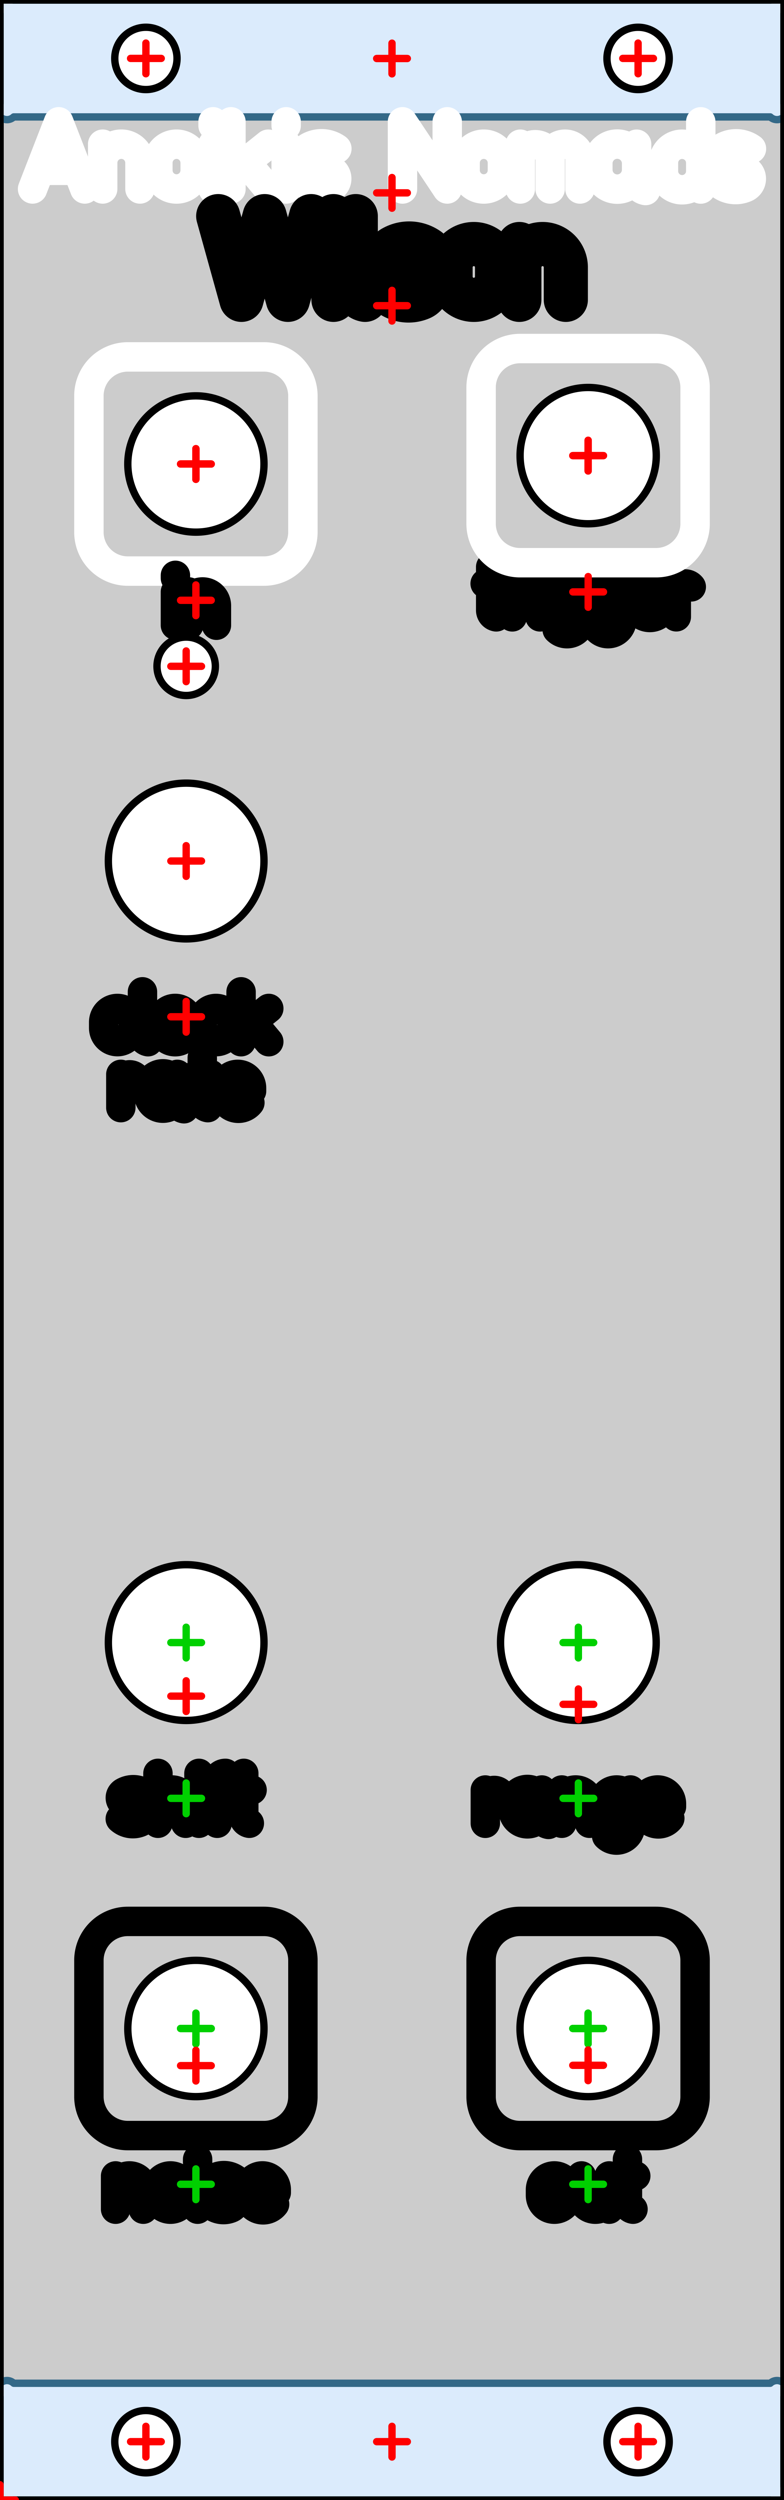 <?xml version="1.0" standalone="no"?>
<!DOCTYPE svg PUBLIC "-//W3C//DTD SVG 1.1//EN" 
  "http://www.w3.org/Graphics/SVG/1.1/DTD/svg11.dtd">
<svg width="40.300mm" height="128.400mm" version="1.1"
     viewBox="0 0 40.300 128.400"
     xmlns="http://www.w3.org/2000/svg"  xmlns:xlink="http://www.w3.org/1999/xlink" 
     xmlns:fpd="http://www.schaeffer-ag.de">
  <rect x="0" y="0" width="40.300" height="128.400" fill="#333333" stroke="none"/>
  <desc>Diese Zeichnung wurde mit dem Frontplatten Desinger durch den Export der Datei 'Wilson.fpd' erzeugt.</desc>
  <defs>
    <pattern id="revside-fill" x="1" y="1" width="1.5" height="1.5" patternUnits="userSpaceOnUse">
      <line x1="0" y1="0" x2="1" y2="1" style="stroke-width:0.2; stroke:black; stroke-dasharray:none;" />
      <line x1="0" y1="1" x2="1" y2="0" style="stroke-width:0.2; stroke:black; stroke-dasharray:none;" />
    </pattern>
    <pattern id="revside-fill-silver" x="1" y="1" width="1.5" height="1.5" patternUnits="userSpaceOnUse">
      <line x1="0" y1="0" x2="1.5" y2="1.5" style="stroke-width:0.2; stroke:#e0e0e0; stroke-dasharray:none;" />
      <line x1="0" y1="1.5" x2="1.5" y2="0" style="stroke-width:0.2; stroke:#e0e0e0; stroke-dasharray:none;" />
    </pattern>
  </defs>
<g transform="scale(1,-1) translate( -0.000, -128.400)" 
   fill-rule="evenodd"
   style="stroke-linecap:round; stroke-linejoin:round; stroke-opacity:1.0; stroke-opacity:1.0;">
<path d="
M40.300 128.400
L40.300 0.000
L0.000 0.000
L0.000 128.400
L40.300 128.400
" 
fill="#cccccc" vector-effect="non-scaling-stroke" stroke="#000000" stroke-width="0.100mm" />
<path d="
M0.000 123.102
A0.500,0.500 0 0,1 0.707,122.395
L39.593 122.395
A0.500,0.500 0 0,1 40.300,123.102
L40.300 127.688
A0.500,0.500 0 0,1 39.593,128.395
L0.707 128.395
A0.500,0.500 0 0,1 0.000,127.688
L0.000 123.102
" 
fill="#dbebfc" vector-effect="non-scaling-stroke" stroke="#336887" stroke-width="0.100mm" />
<path d="
M0.000 0.707
A0.500,0.500 0 0,1 0.707,0.000
L39.593 0.000
A0.500,0.500 0 0,1 40.300,0.707
L40.300 5.293
A0.500,0.500 0 0,1 39.593,6.000
L0.707 6.000
A0.500,0.500 0 0,1 0.000,5.293
L0.000 0.707
" 
fill="#dbebfc" vector-effect="non-scaling-stroke" stroke="#336887" stroke-width="0.100mm" />
<path d="
M2.057 119.653
L3.974 119.653
" 
fill="none" vector-effect="non-scaling-stroke" stroke="#ffffff" stroke-width="0.400mm" fpd:engraving_ral_9010="1" />
<path d="
M1.674 118.695
L3.016 122.145
L4.357 118.695
" 
fill="none" vector-effect="non-scaling-stroke" stroke="#ffffff" stroke-width="0.400mm" fpd:engraving_ral_9010="1" />
<path d="
M5.278 118.695
L5.278 120.995
L5.278 120.037
A0.958,0.958 0 0,0 7.195,120.037
L7.195 118.695
" 
fill="none" vector-effect="non-scaling-stroke" stroke="#ffffff" stroke-width="0.400mm" fpd:engraving_ral_9010="1" />
<path d="
M8.115 119.652
L8.115 120.036
A0.958,0.958 0 0,0 10.032,120.036
L10.032 119.652
A0.958,0.958 0 0,0 8.115,119.652
" 
fill="none" vector-effect="non-scaling-stroke" stroke="#ffffff" stroke-width="0.400mm" fpd:engraving_ral_9010="1" />
<path d="
M10.952 122.144
L10.952 121.952
" 
fill="none" vector-effect="non-scaling-stroke" stroke="#ffffff" stroke-width="0.400mm" fpd:engraving_ral_9010="1" />
<path d="
M10.952 120.994
L10.952 118.694
" 
fill="none" vector-effect="non-scaling-stroke" stroke="#ffffff" stroke-width="0.400mm" fpd:engraving_ral_9010="1" />
<path d="
M11.872 122.144
L11.872 118.694
L11.872 119.461
L13.789 120.994
L12.639 120.074
L13.789 118.694
" 
fill="none" vector-effect="non-scaling-stroke" stroke="#ffffff" stroke-width="0.400mm" fpd:engraving_ral_9010="1" />
<path d="
M14.709 122.144
L14.709 121.952
" 
fill="none" vector-effect="non-scaling-stroke" stroke="#ffffff" stroke-width="0.400mm" fpd:engraving_ral_9010="1" />
<path d="
M14.709 120.994
L14.709 118.694
" 
fill="none" vector-effect="non-scaling-stroke" stroke="#ffffff" stroke-width="0.400mm" fpd:engraving_ral_9010="1" />
<path d="
M15.629 119.001
A1.302,1.302 0 0,1 17.009,118.771
A0.492,0.492 0 0,1 16.971,119.691
L15.936 120.036
A0.441,0.441 0 0,0 15.859,120.841
A1.358,1.358 0 0,0 17.316,120.764
" 
fill="none" vector-effect="non-scaling-stroke" stroke="#ffffff" stroke-width="0.400mm" fpd:engraving_ral_9010="1" />
<path d="
M20.689 118.694
L20.689 122.144
L22.989 118.694
L22.989 122.144
" 
fill="none" vector-effect="non-scaling-stroke" stroke="#ffffff" stroke-width="0.400mm" fpd:engraving_ral_9010="1" />
<path d="
M23.909 119.652
L23.909 120.036
A0.958,0.958 0 0,0 25.826,120.036
L25.826 119.652
A0.958,0.958 0 0,0 23.909,119.652
" 
fill="none" vector-effect="non-scaling-stroke" stroke="#ffffff" stroke-width="0.400mm" fpd:engraving_ral_9010="1" />
<path d="
M26.745 118.694
L26.745 120.994
L26.745 120.227
A0.767,0.767 0 0,0 28.278,120.227
L28.278 118.694
L28.278 120.227
A0.767,0.767 0 0,0 29.812,120.227
L29.812 118.694
" 
fill="none" vector-effect="non-scaling-stroke" stroke="#ffffff" stroke-width="0.400mm" fpd:engraving_ral_9010="1" />
<path d="
M32.724 120.993
L32.724 119.651
A0.997,0.997 0 0,0 30.731,119.651
L30.731 120.035
A0.997,0.997 0 0,0 32.724,120.035
L32.724 119.115
A0.558,0.558 0 0,1 33.184,118.616
" 
fill="none" vector-effect="non-scaling-stroke" stroke="#ffffff" stroke-width="0.400mm" fpd:engraving_ral_9010="1" />
<path d="
M36.021 122.142
L36.021 119.650
A0.959,0.959 0 0,0 34.104,119.574
L34.104 120.034
A0.958,0.958 0 0,0 36.021,120.034
L36.021 118.692
" 
fill="none" vector-effect="non-scaling-stroke" stroke="#ffffff" stroke-width="0.400mm" fpd:engraving_ral_9010="1" />
<path d="
M36.940 118.998
A1.302,1.302 0 0,1 38.320,118.768
A0.492,0.492 0 0,1 38.282,119.688
L37.247 120.033
A0.441,0.441 0 0,0 37.170,120.838
A1.358,1.358 0 0,0 38.627,120.761
" 
fill="none" vector-effect="non-scaling-stroke" stroke="#ffffff" stroke-width="0.400mm" fpd:engraving_ral_9010="1" />
<path d="
M11.216 117.300
L12.411 113.000
L13.605 117.300
L14.800 113.000
L15.994 117.300
" 
fill="none" vector-effect="non-scaling-stroke" stroke="#000000" stroke-width="0.600mm" fpd:engraving_ral_9005="1" />
<path d="
M17.141 117.300
L17.141 117.061
" 
fill="none" vector-effect="non-scaling-stroke" stroke="#000000" stroke-width="0.600mm" fpd:engraving_ral_9005="1" />
<path d="
M17.141 115.867
L17.141 113.000
" 
fill="none" vector-effect="non-scaling-stroke" stroke="#000000" stroke-width="0.600mm" fpd:engraving_ral_9005="1" />
<path d="
M18.288 117.300
L18.288 113.573
A0.583,0.583 0 0,1 18.766,113.000
" 
fill="none" vector-effect="non-scaling-stroke" stroke="#000000" stroke-width="0.600mm" fpd:engraving_ral_9005="1" />
<path d="
M19.913 113.382
A1.623,1.623 0 0,1 21.633,113.096
A0.613,0.613 0 0,1 21.586,114.242
L20.296 114.672
A0.550,0.550 0 0,0 20.200,115.676
A1.693,1.693 0 0,0 22.016,115.580
" 
fill="none" vector-effect="non-scaling-stroke" stroke="#000000" stroke-width="0.600mm" fpd:engraving_ral_9005="1" />
<path d="
M23.161 114.194
L23.161 114.672
A1.194,1.194 0 0,0 25.550,114.672
L25.550 114.194
A1.194,1.194 0 0,0 23.161,114.194
" 
fill="none" vector-effect="non-scaling-stroke" stroke="#000000" stroke-width="0.600mm" fpd:engraving_ral_9005="1" />
<path d="
M26.696 113.000
L26.696 115.867
L26.696 114.672
A1.194,1.194 0 0,0 29.085,114.672
L29.085 113.000
" 
fill="none" vector-effect="non-scaling-stroke" stroke="#000000" stroke-width="0.600mm" fpd:engraving_ral_9005="1" />
<path d="
M6.553 76.380
A0.706,0.706 0 0,1 5.329,75.896
L5.329 75.611
A0.707,0.707 0 0,1 6.639,75.241
" 
fill="none" vector-effect="non-scaling-stroke" stroke="#000000" stroke-width="0.400mm" fpd:engraving_ral_9005="1" />
<path d="
M7.323 77.462
L7.323 75.241
A0.347,0.347 0 0,1 7.608,74.899
" 
fill="none" vector-effect="non-scaling-stroke" stroke="#000000" stroke-width="0.400mm" fpd:engraving_ral_9005="1" />
<path d="
M8.292 75.611
L8.292 75.896
A0.712,0.712 0 0,0 9.716,75.896
L9.716 75.611
A0.712,0.712 0 0,0 8.292,75.611
" 
fill="none" vector-effect="non-scaling-stroke" stroke="#000000" stroke-width="0.400mm" fpd:engraving_ral_9005="1" />
<path d="
M11.623 76.380
A0.706,0.706 0 0,1 10.399,75.896
L10.399 75.611
A0.707,0.707 0 0,1 11.709,75.241
" 
fill="none" vector-effect="non-scaling-stroke" stroke="#000000" stroke-width="0.400mm" fpd:engraving_ral_9005="1" />
<path d="
M12.392 77.462
L12.392 74.899
L12.392 75.469
L13.816 76.608
L12.961 75.924
L13.816 74.899
" 
fill="none" vector-effect="non-scaling-stroke" stroke="#000000" stroke-width="0.400mm" fpd:engraving_ral_9005="1" />
<path d="
M6.211 71.513
L6.211 73.222
L6.211 72.652
A0.629,0.629 0 0,0 6.353,73.051
A0.406,0.406 0 0,0 6.980,73.051
" 
fill="none" vector-effect="non-scaling-stroke" stroke="#000000" stroke-width="0.400mm" fpd:engraving_ral_9005="1" />
<path d="
M9.116 73.222
L9.116 72.225
A0.740,0.740 0 0,0 7.635,72.225
L7.635 72.510
A0.740,0.740 0 0,0 9.116,72.510
L9.116 71.826
A0.415,0.415 0 0,1 9.457,71.456
" 
fill="none" vector-effect="non-scaling-stroke" stroke="#000000" stroke-width="0.400mm" fpd:engraving_ral_9005="1" />
<path d="
M10.397 74.076
L10.397 73.222
L10.824 73.222
L10.112 73.222
L10.397 73.222
L10.397 71.855
A0.347,0.347 0 0,1 10.682,71.513
" 
fill="none" vector-effect="non-scaling-stroke" stroke="#000000" stroke-width="0.400mm" fpd:engraving_ral_9005="1" />
<path d="
M11.507 72.367
L12.931 72.367
L12.931 72.510
A0.712,0.712 0 0,1 11.507,72.510
L11.507 72.225
A0.747,0.747 0 0,1 12.845,71.769
" 
fill="none" vector-effect="non-scaling-stroke" stroke="#000000" stroke-width="0.400mm" fpd:engraving_ral_9005="1" />
<path d="
M24.947 34.759
L24.947 36.468
L24.947 35.898
A0.629,0.629 0 0,0 25.089,36.297
A0.406,0.406 0 0,0 25.716,36.297
" 
fill="none" vector-effect="non-scaling-stroke" stroke="#000000" stroke-width="0.400mm" fpd:engraving_ral_9005="1" />
<path d="
M27.852 36.468
L27.852 35.471
A0.740,0.740 0 0,0 26.371,35.471
L26.371 35.756
A0.740,0.740 0 0,0 27.852,35.756
L27.852 35.072
A0.415,0.415 0 0,1 28.193,34.702
" 
fill="none" vector-effect="non-scaling-stroke" stroke="#000000" stroke-width="0.400mm" fpd:engraving_ral_9005="1" />
<path d="
M28.878 34.760
L28.878 36.469
L28.878 35.757
A0.712,0.712 0 0,0 30.302,35.757
L30.302 34.760
" 
fill="none" vector-effect="non-scaling-stroke" stroke="#000000" stroke-width="0.400mm" fpd:engraving_ral_9005="1" />
<path d="
M32.409 36.469
L32.409 35.472
A0.713,0.713 0 0,0 30.985,35.415
L30.985 35.757
A0.712,0.712 0 0,0 32.409,35.757
L32.409 34.618
A0.718,0.718 0 0,0 31.184,34.105
" 
fill="none" vector-effect="non-scaling-stroke" stroke="#000000" stroke-width="0.400mm" fpd:engraving_ral_9005="1" />
<path d="
M33.092 35.615
L34.516 35.615
L34.516 35.758
A0.712,0.712 0 0,1 33.092,35.758
L33.092 35.473
A0.747,0.747 0 0,1 34.430,35.017
" 
fill="none" vector-effect="non-scaling-stroke" stroke="#000000" stroke-width="0.400mm" fpd:engraving_ral_9005="1" />
<path d="
M6.182 34.987
A0.968,0.968 0 0,1 7.207,34.816
A0.365,0.365 0 0,1 7.178,35.499
L6.410 35.756
A0.328,0.328 0 0,0 6.353,36.354
A1.009,1.009 0 0,0 7.435,36.297
" 
fill="none" vector-effect="non-scaling-stroke" stroke="#000000" stroke-width="0.400mm" fpd:engraving_ral_9005="1" />
<path d="
M8.119 37.323
L8.119 34.760
L8.119 35.757
A0.712,0.712 0 0,0 9.543,35.757
L9.543 34.760
" 
fill="none" vector-effect="non-scaling-stroke" stroke="#000000" stroke-width="0.400mm" fpd:engraving_ral_9005="1" />
<path d="
M10.226 37.323
L10.226 37.181
" 
fill="none" vector-effect="non-scaling-stroke" stroke="#000000" stroke-width="0.400mm" fpd:engraving_ral_9005="1" />
<path d="
M10.226 36.469
L10.226 34.760
" 
fill="none" vector-effect="non-scaling-stroke" stroke="#000000" stroke-width="0.400mm" fpd:engraving_ral_9005="1" />
<path d="
M10.880 36.469
L11.592 36.469
" 
fill="none" vector-effect="non-scaling-stroke" stroke="#000000" stroke-width="0.400mm" fpd:engraving_ral_9005="1" />
<path d="
M11.592 37.323
A0.425,0.425 0 0,1 11.165,36.896
L11.165 34.760
" 
fill="none" vector-effect="non-scaling-stroke" stroke="#000000" stroke-width="0.400mm" fpd:engraving_ral_9005="1" />
<path d="
M12.531 37.323
L12.531 36.469
L12.958 36.469
L12.246 36.469
L12.531 36.469
L12.531 35.102
A0.347,0.347 0 0,1 12.816,34.760
" 
fill="none" vector-effect="non-scaling-stroke" stroke="#000000" stroke-width="0.400mm" fpd:engraving_ral_9005="1" />
<path d="
M4.570 20.720
A2.000,2.000 0 0,1 6.570,18.720
L13.570 18.720
A2.000,2.000 0 0,1 15.570,20.720
L15.570 27.720
A2.000,2.000 0 0,1 13.570,29.720
L6.570 29.720
A2.000,2.000 0 0,1 4.570,27.720
L4.570 20.720
" 
fill="none" vector-effect="non-scaling-stroke" stroke="#000000" stroke-width="0.400mm" fpd:engraving_ral_9005="1" />
<path d="
M5.942 14.939
L5.942 16.648
L5.942 15.936
A0.712,0.712 0 0,0 7.366,15.936
L7.366 14.939
" 
fill="none" vector-effect="non-scaling-stroke" stroke="#000000" stroke-width="0.400mm" fpd:engraving_ral_9005="1" />
<path d="
M8.050 15.651
L8.050 15.936
A0.712,0.712 0 0,0 9.474,15.936
L9.474 15.651
A0.712,0.712 0 0,0 8.050,15.651
" 
fill="none" vector-effect="non-scaling-stroke" stroke="#000000" stroke-width="0.400mm" fpd:engraving_ral_9005="1" />
<path d="
M10.158 17.502
L10.158 17.360
" 
fill="none" vector-effect="non-scaling-stroke" stroke="#000000" stroke-width="0.400mm" fpd:engraving_ral_9005="1" />
<path d="
M10.158 16.648
L10.158 14.939
" 
fill="none" vector-effect="non-scaling-stroke" stroke="#000000" stroke-width="0.400mm" fpd:engraving_ral_9005="1" />
<path d="
M10.841 15.167
A0.968,0.968 0 0,1 11.866,14.996
A0.365,0.365 0 0,1 11.837,15.679
L11.069 15.936
A0.328,0.328 0 0,0 11.012,16.534
A1.009,1.009 0 0,0 12.094,16.477
" 
fill="none" vector-effect="non-scaling-stroke" stroke="#000000" stroke-width="0.400mm" fpd:engraving_ral_9005="1" />
<path d="
M12.777 15.794
L14.201 15.794
L14.201 15.937
A0.712,0.712 0 0,1 12.777,15.937
L12.777 15.652
A0.747,0.747 0 0,1 14.115,15.196
" 
fill="none" vector-effect="non-scaling-stroke" stroke="#000000" stroke-width="0.400mm" fpd:engraving_ral_9005="1" />
<path d="
M24.730 20.720
A2.000,2.000 0 0,1 26.730,18.720
L33.730 18.720
A2.000,2.000 0 0,1 35.730,20.720
L35.730 27.720
A2.000,2.000 0 0,1 33.730,29.720
L26.730 29.720
A2.000,2.000 0 0,1 24.730,27.720
L24.730 20.720
" 
fill="none" vector-effect="non-scaling-stroke" stroke="#000000" stroke-width="0.400mm" fpd:engraving_ral_9005="1" />
<path d="
M27.782 15.651
L27.782 15.936
A0.712,0.712 0 0,0 29.206,15.936
L29.206 15.651
A0.712,0.712 0 0,0 27.782,15.651
" 
fill="none" vector-effect="non-scaling-stroke" stroke="#000000" stroke-width="0.400mm" fpd:engraving_ral_9005="1" />
<path d="
M29.890 16.648
L29.890 15.651
A0.712,0.712 0 0,1 31.314,15.651
L31.314 14.939
L31.314 16.648
" 
fill="none" vector-effect="non-scaling-stroke" stroke="#000000" stroke-width="0.400mm" fpd:engraving_ral_9005="1" />
<path d="
M32.253 17.502
L32.253 16.648
L32.680 16.648
L31.968 16.648
L32.253 16.648
L32.253 15.281
A0.347,0.347 0 0,1 32.538,14.939
" 
fill="none" vector-effect="non-scaling-stroke" stroke="#000000" stroke-width="0.400mm" fpd:engraving_ral_9005="1" />
<path d="
M4.570 101.070
A2.000,2.000 0 0,1 6.570,99.070
L13.570 99.070
A2.000,2.000 0 0,1 15.570,101.070
L15.570 108.070
A2.000,2.000 0 0,1 13.570,110.070
L6.570 110.070
A2.000,2.000 0 0,1 4.570,108.070
L4.570 101.070
" 
fill="none" vector-effect="non-scaling-stroke" stroke="#ffffff" stroke-width="0.400mm" fpd:engraving_ral_9010="1" />
<path d="
M9.017 98.852
L9.017 98.710
" 
fill="none" vector-effect="non-scaling-stroke" stroke="#000000" stroke-width="0.400mm" fpd:engraving_ral_9005="1" />
<path d="
M9.017 97.998
L9.017 96.289
" 
fill="none" vector-effect="non-scaling-stroke" stroke="#000000" stroke-width="0.400mm" fpd:engraving_ral_9005="1" />
<path d="
M9.701 96.289
L9.701 97.998
L9.701 97.286
A0.712,0.712 0 0,0 11.125,97.286
L11.125 96.289
" 
fill="none" vector-effect="non-scaling-stroke" stroke="#000000" stroke-width="0.400mm" fpd:engraving_ral_9005="1" />
<path d="
M25.223 99.282
L25.223 98.428
L25.650 98.428
L24.938 98.428
L25.223 98.428
L25.223 97.061
A0.347,0.347 0 0,1 25.508,96.719
" 
fill="none" vector-effect="non-scaling-stroke" stroke="#000000" stroke-width="0.400mm" fpd:engraving_ral_9005="1" />
<path d="
M26.334 96.719
L26.334 98.428
L26.334 97.858
A0.629,0.629 0 0,0 26.476,98.257
A0.406,0.406 0 0,0 27.103,98.257
" 
fill="none" vector-effect="non-scaling-stroke" stroke="#000000" stroke-width="0.400mm" fpd:engraving_ral_9005="1" />
<path d="
M27.758 99.282
L27.758 99.140
" 
fill="none" vector-effect="non-scaling-stroke" stroke="#000000" stroke-width="0.400mm" fpd:engraving_ral_9005="1" />
<path d="
M27.758 98.428
L27.758 96.719
" 
fill="none" vector-effect="non-scaling-stroke" stroke="#000000" stroke-width="0.400mm" fpd:engraving_ral_9005="1" />
<path d="
M29.866 98.428
L29.866 97.431
A0.713,0.713 0 0,0 28.442,97.374
L28.442 97.716
A0.712,0.712 0 0,0 29.866,97.716
L29.866 96.577
A0.718,0.718 0 0,0 28.641,96.064
" 
fill="none" vector-effect="non-scaling-stroke" stroke="#000000" stroke-width="0.400mm" fpd:engraving_ral_9005="1" />
<path d="
M31.974 98.429
L31.974 97.432
A0.713,0.713 0 0,0 30.550,97.375
L30.550 97.717
A0.712,0.712 0 0,0 31.974,97.717
L31.974 96.578
A0.718,0.718 0 0,0 30.749,96.065
" 
fill="none" vector-effect="non-scaling-stroke" stroke="#000000" stroke-width="0.400mm" fpd:engraving_ral_9005="1" />
<path d="
M32.657 97.575
L34.081 97.575
L34.081 97.718
A0.712,0.712 0 0,1 32.657,97.718
L32.657 97.433
A0.747,0.747 0 0,1 33.995,96.977
" 
fill="none" vector-effect="non-scaling-stroke" stroke="#000000" stroke-width="0.400mm" fpd:engraving_ral_9005="1" />
<path d="
M34.764 96.722
L34.764 98.431
L34.764 97.861
A0.629,0.629 0 0,0 34.906,98.260
A0.406,0.406 0 0,0 35.533,98.260
" 
fill="none" vector-effect="non-scaling-stroke" stroke="#000000" stroke-width="0.400mm" fpd:engraving_ral_9005="1" />
<path d="
M24.730 101.500
A2.000,2.000 0 0,1 26.730,99.500
L33.730 99.500
A2.000,2.000 0 0,1 35.730,101.500
L35.730 108.500
A2.000,2.000 0 0,1 33.730,110.500
L26.730 110.500
A2.000,2.000 0 0,1 24.730,108.500
L24.730 101.500
" 
fill="none" vector-effect="non-scaling-stroke" stroke="#ffffff" stroke-width="0.400mm" fpd:engraving_ral_9010="1" />
<path d="
M31.200 125.400
A1.600,1.600 0 1,0 34.400,125.400
A1.600,1.600 0 1,0 31.200,125.400
" 
fill="#ffffff" vector-effect="non-scaling-stroke" stroke="#000000" stroke-width="0.100mm" />
<path d="
M5.900 125.400
A1.600,1.600 0 1,0 9.100,125.400
A1.600,1.600 0 1,0 5.900,125.400
" 
fill="#ffffff" vector-effect="non-scaling-stroke" stroke="#000000" stroke-width="0.100mm" />
<path d="
M5.900 3.000
A1.600,1.600 0 1,0 9.100,3.000
A1.600,1.600 0 1,0 5.900,3.000
" 
fill="#ffffff" vector-effect="non-scaling-stroke" stroke="#000000" stroke-width="0.100mm" />
<path d="
M31.200 3.000
A1.600,1.600 0 1,0 34.400,3.000
A1.600,1.600 0 1,0 31.200,3.000
" 
fill="#ffffff" vector-effect="non-scaling-stroke" stroke="#000000" stroke-width="0.100mm" />
<path d="
M8.070 94.180
A1.500,1.500 0 1,0 11.070,94.180
A1.500,1.500 0 1,0 8.070,94.180
" 
fill="#ffffff" vector-effect="non-scaling-stroke" stroke="#000000" stroke-width="0.100mm" />
<path d="
M5.570 84.180
A4.000,4.000 0 1,0 13.570,84.180
A4.000,4.000 0 1,0 5.570,84.180
" 
fill="#ffffff" vector-effect="non-scaling-stroke" stroke="#000000" stroke-width="0.100mm" />
<path d="
M25.730 44.040
A4.000,4.000 0 1,0 33.730,44.040
A4.000,4.000 0 1,0 25.730,44.040
" 
fill="#ffffff" vector-effect="non-scaling-stroke" stroke="#000000" stroke-width="0.100mm" />
<path d="
M5.570 44.040
A4.000,4.000 0 1,0 13.570,44.040
A4.000,4.000 0 1,0 5.570,44.040
" 
fill="#ffffff" vector-effect="non-scaling-stroke" stroke="#000000" stroke-width="0.100mm" />
<path d="
M6.570 24.220
A3.500,3.500 0 1,0 13.570,24.220
A3.500,3.500 0 1,0 6.570,24.220
" 
fill="#ffffff" vector-effect="non-scaling-stroke" stroke="#000000" stroke-width="0.100mm" />
<path d="
M26.730 24.220
A3.500,3.500 0 1,0 33.730,24.220
A3.500,3.500 0 1,0 26.730,24.220
" 
fill="#ffffff" vector-effect="non-scaling-stroke" stroke="#000000" stroke-width="0.100mm" />
<path d="
M6.570 104.570
A3.500,3.500 0 1,0 13.570,104.570
A3.500,3.500 0 1,0 6.570,104.570
" 
fill="#ffffff" vector-effect="non-scaling-stroke" stroke="#000000" stroke-width="0.100mm" />
<path d="
M26.734 105.000
A3.500,3.500 0 1,0 33.734,105.000
A3.500,3.500 0 1,0 26.734,105.000
" 
fill="#ffffff" vector-effect="non-scaling-stroke" stroke="#000000" stroke-width="0.100mm" />
<path d="
M40.300 128.400
L40.300 0.000
L0.000 0.000
L0.000 128.400
L40.300 128.400
" 
fill="none" vector-effect="non-scaling-stroke" stroke="#000000" stroke-width="0.100mm" />
<path d="
M-0.788 0.000
L0.788 0.000
M0.000 -0.788
L0.000 0.788
" 
fill="none" vector-effect="non-scaling-stroke" stroke="#ff0000" stroke-width="0.100mm" />
<path d="
M19.362 118.495
L20.938 118.495
M20.150 117.707
L20.150 119.283
" 
fill="none" vector-effect="non-scaling-stroke" stroke="#ff0000" stroke-width="0.100mm" />
<path d="
M19.362 112.700
L20.938 112.700
M20.150 111.912
L20.150 113.488
" 
fill="none" vector-effect="non-scaling-stroke" stroke="#ff0000" stroke-width="0.100mm" />
<path d="
M19.362 125.395
L20.938 125.395
M20.150 124.607
L20.150 126.183
" 
fill="none" vector-effect="non-scaling-stroke" stroke="#ff0000" stroke-width="0.100mm" />
<path d="
M32.012 125.400
L33.588 125.400
M32.800 124.612
L32.800 126.188
" 
fill="none" vector-effect="non-scaling-stroke" stroke="#ff0000" stroke-width="0.100mm" />
<path d="
M6.712 125.400
L8.288 125.400
M7.500 124.612
L7.500 126.188
" 
fill="none" vector-effect="non-scaling-stroke" stroke="#ff0000" stroke-width="0.100mm" />
<path d="
M19.362 3.000
L20.938 3.000
M20.150 2.212
L20.150 3.788
" 
fill="none" vector-effect="non-scaling-stroke" stroke="#ff0000" stroke-width="0.100mm" />
<path d="
M6.712 3.000
L8.288 3.000
M7.500 2.212
L7.500 3.788
" 
fill="none" vector-effect="non-scaling-stroke" stroke="#ff0000" stroke-width="0.100mm" />
<path d="
M32.012 3.000
L33.588 3.000
M32.800 2.212
L32.800 3.788
" 
fill="none" vector-effect="non-scaling-stroke" stroke="#ff0000" stroke-width="0.100mm" />
<path d="
M8.782 94.180
L10.358 94.180
M9.570 93.392
L9.570 94.968
" 
fill="none" vector-effect="non-scaling-stroke" stroke="#ff0000" stroke-width="0.100mm" />
<path d="
M8.782 76.180
L10.358 76.180
M9.570 75.392
L9.570 76.968
" 
fill="none" vector-effect="non-scaling-stroke" stroke="#ff0000" stroke-width="0.100mm" />
<path d="
M8.782 84.180
L10.358 84.180
M9.570 83.392
L9.570 84.968
" 
fill="none" vector-effect="non-scaling-stroke" stroke="#ff0000" stroke-width="0.100mm" />
<path d="
M28.942 36.040
L30.518 36.040
M29.730 35.252
L29.730 36.828
" 
fill="none" vector-effect="non-scaling-stroke" stroke="#00d000" stroke-width="0.100mm" />
<path d="
M28.942 44.040
L30.518 44.040
M29.730 43.252
L29.730 44.828
" 
fill="none" vector-effect="non-scaling-stroke" stroke="#00d000" stroke-width="0.100mm" />
<path d="
M28.943 40.869
L30.519 40.869
M29.731 40.081
L29.731 41.657
" 
fill="none" vector-effect="non-scaling-stroke" stroke="#ff0000" stroke-width="0.100mm" />
<path d="
M8.782 36.040
L10.358 36.040
M9.570 35.252
L9.570 36.828
" 
fill="none" vector-effect="non-scaling-stroke" stroke="#00d000" stroke-width="0.100mm" />
<path d="
M8.782 44.040
L10.358 44.040
M9.570 43.252
L9.570 44.828
" 
fill="none" vector-effect="non-scaling-stroke" stroke="#00d000" stroke-width="0.100mm" />
<path d="
M8.782 41.289
L10.358 41.289
M9.570 40.501
L9.570 42.077
" 
fill="none" vector-effect="non-scaling-stroke" stroke="#ff0000" stroke-width="0.100mm" />
<path d="
M9.282 24.220
L10.858 24.220
M10.070 23.432
L10.070 25.008
" 
fill="none" vector-effect="non-scaling-stroke" stroke="#00d000" stroke-width="0.100mm" />
<path d="
M9.282 24.220
L10.858 24.220
M10.070 23.432
L10.070 25.008
" 
fill="none" vector-effect="non-scaling-stroke" stroke="#00d000" stroke-width="0.100mm" />
<path d="
M9.282 16.220
L10.858 16.220
M10.070 15.432
L10.070 17.008
" 
fill="none" vector-effect="non-scaling-stroke" stroke="#00d000" stroke-width="0.100mm" />
<path d="
M9.282 22.312
L10.858 22.312
M10.070 21.524
L10.070 23.100
" 
fill="none" vector-effect="non-scaling-stroke" stroke="#ff0000" stroke-width="0.100mm" />
<path d="
M29.442 24.220
L31.018 24.220
M30.230 23.432
L30.230 25.008
" 
fill="none" vector-effect="non-scaling-stroke" stroke="#00d000" stroke-width="0.100mm" />
<path d="
M29.442 24.220
L31.018 24.220
M30.230 23.432
L30.230 25.008
" 
fill="none" vector-effect="non-scaling-stroke" stroke="#00d000" stroke-width="0.100mm" />
<path d="
M29.442 16.220
L31.018 16.220
M30.230 15.432
L30.230 17.008
" 
fill="none" vector-effect="non-scaling-stroke" stroke="#00d000" stroke-width="0.100mm" />
<path d="
M29.442 22.329
L31.018 22.329
M30.230 21.541
L30.230 23.117
" 
fill="none" vector-effect="non-scaling-stroke" stroke="#ff0000" stroke-width="0.100mm" />
<path d="
M9.282 104.570
L10.858 104.570
M10.070 103.782
L10.070 105.358
" 
fill="none" vector-effect="non-scaling-stroke" stroke="#ff0000" stroke-width="0.100mm" />
<path d="
M9.282 104.570
L10.858 104.570
M10.070 103.782
L10.070 105.358
" 
fill="none" vector-effect="non-scaling-stroke" stroke="#ff0000" stroke-width="0.100mm" />
<path d="
M9.282 97.570
L10.858 97.570
M10.070 96.782
L10.070 98.358
" 
fill="none" vector-effect="non-scaling-stroke" stroke="#ff0000" stroke-width="0.100mm" />
<path d="
M29.446 105.000
L31.022 105.000
M30.234 104.212
L30.234 105.788
" 
fill="none" vector-effect="non-scaling-stroke" stroke="#ff0000" stroke-width="0.100mm" />
<path d="
M29.446 98.000
L31.022 98.000
M30.234 97.212
L30.234 98.788
" 
fill="none" vector-effect="non-scaling-stroke" stroke="#ff0000" stroke-width="0.100mm" />
<path d="
M29.442 105.000
L31.018 105.000
M30.230 104.212
L30.230 105.788
" 
fill="none" vector-effect="non-scaling-stroke" stroke="#ff0000" stroke-width="0.100mm" />
</g>
</svg>
